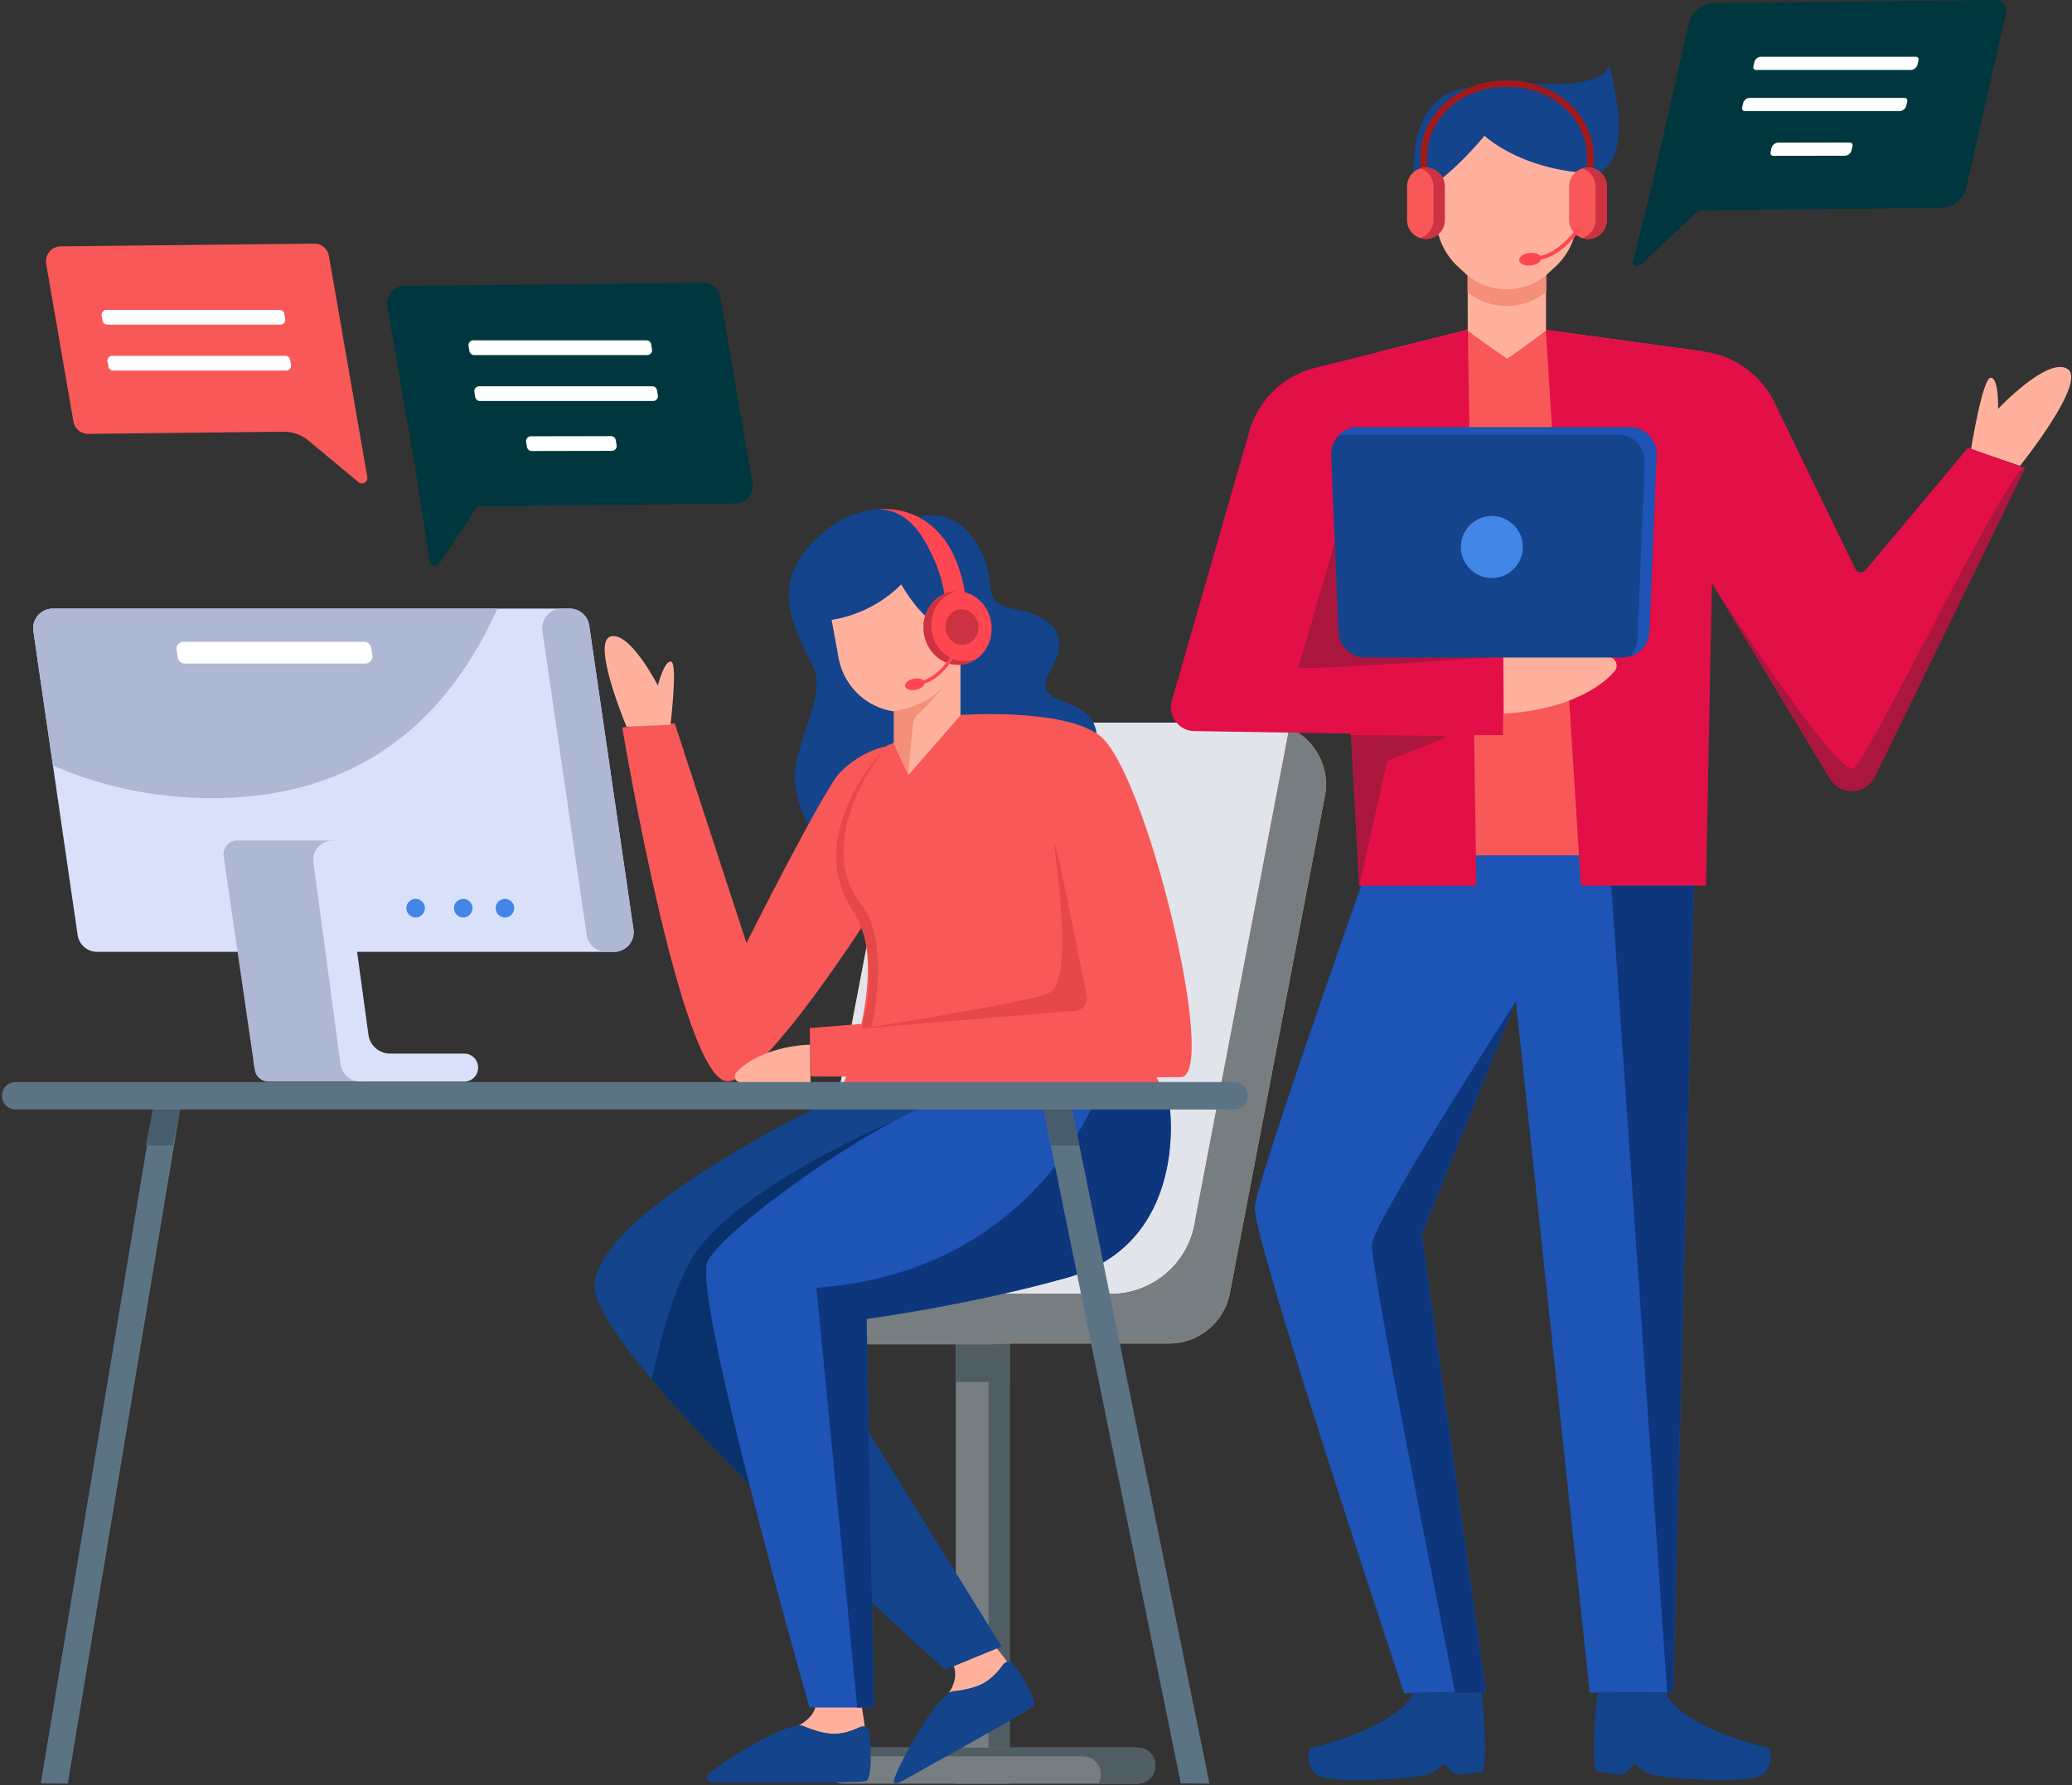 <svg xmlns="http://www.w3.org/2000/svg" width="499" height="430" viewBox="0 0 499 430">
    <rect x="0" y="0" width="499" height="430" fill="#333333" stroke="none"/>
    <g fill="none" fill-rule="evenodd">
        <path fill="#777E81" d="M230.193 429.615L243.182 429.615 243.182 323.396 230.193 323.396z"/>
        <path fill="#505E64" d="M238.078 429.615L243.179 429.615 243.179 323.396 238.078 323.396z"/>
        <path fill="#777E81" d="M273.993 420.917h-70.99a4.35 4.35 0 000 8.698h70.99a4.35 4.35 0 000-8.698"/>
        <path fill="#505E64" d="M273.993 420.917H203c-1.581 0-2.952.853-3.714 2.115h61.483a4.35 4.35 0 014.349 4.35c0 .819-.24 1.58-.636 2.233h9.51a4.35 4.35 0 000-8.698M230.193 332.853L243.182 332.853 243.182 323.396 230.193 323.396z"/>
        <path fill="#F93" d="M310.464 175.305a14.786 14.786 0 00-6.012-1.258H231.34a14.888 14.888 0 00-14.623 12.092l-22.913 119.778a14.98 14.98 0 000 5.633c.009.04.022.08.03.122h-20.325a6.057 6.057 0 000 12.112h65.7v-.182h42.346c7.143 0 13.28-5.075 14.623-12.094l22.898-119.776c1.342-7.06-2.502-13.728-8.611-16.427"/>
        <path fill="#777E81" d="M319.071 191.732l-22.893 119.78c-1.337 7.015-7.476 12.083-14.617 12.083h-42.354v.193h-65.694a6.054 6.054 0 01-6.057-6.06 6.053 6.053 0 016.057-6.055h20.325c-.015-.048-.031-.08-.031-.128.175.016.382.016.557.016h73.106c9.82 0 18.283-6.983 20.117-16.628l22.876-119.62c6.105 2.695 9.948 9.358 8.608 16.419"/>
        <path fill="#FFF" d="M287.731 294.217l-.144.716c-1.833 9.646-10.297 16.627-20.116 16.627h-73.106c-.175 0-.382 0-.559-.015 0 .048.016.079.032.128h-20.324c-3.03 0-5.548 2.23-5.978 5.132v-16.372c0-.031-.016-.08-.016-.127-.478-3.236 2.247-6.09 5.532-6.09h114.68z"/>
        <path fill="#E2E4EB" d="M310.464 175.305L287.593 294.93c-1.845 9.646-10.303 16.634-20.116 16.634h-73.113c-.181 0-.378 0-.56-.013a14.98 14.98 0 010-5.633l22.912-119.778a14.888 14.888 0 0114.623-12.092h73.113c2.153 0 4.18.447 6.012 1.258"/>
        <path fill="#D9E1FA" d="M137.199 146.59H12.736a4.746 4.746 0 00-4.698 5.432l10.656 73.18a4.75 4.75 0 004.7 4.063h124.462a4.748 4.748 0 004.698-5.432l-10.657-73.18a4.748 4.748 0 00-4.698-4.064"/>
        <path fill="#AEB7D3" d="M119.787 146.59H12.737a4.748 4.748 0 00-4.7 5.432l4.71 32.344c11.477 5.02 24.488 7.873 38.291 7.873 35.691 0 56.722-18.962 68.75-45.65M80.735 202.445H57.169c-2.037 0-3.6 1.8-3.307 3.816l7.142 49.01c0 .152.009.313.029.465l.321 1.931a3.333 3.333 0 003.295 2.85H87.91l-7.175-58.072z"/>
        <path fill="#D9E1FA" d="M115.146 257.092a3.38 3.38 0 00-3.378-3.327h-17.83a5.257 5.257 0 01-5.208-4.543l-5.225-38.176h3.098a3.334 3.334 0 003.3-3.815l-.316-1.934a3.337 3.337 0 00-3.3-2.855l-6.184.001a4.662 4.662 0 00-4.62 5.282L82 256.292a4.874 4.874 0 004.83 4.226l24.937.004a3.376 3.376 0 003.378-3.43"/>
        <path fill="#4286E8" d="M102.334 218.697a2.232 2.232 0 11-4.463.002 2.232 2.232 0 014.463-.002M113.795 218.697a2.232 2.232 0 11-4.463.002 2.232 2.232 0 014.463-.002M123.835 218.697a2.232 2.232 0 11-4.463.002 2.232 2.232 0 014.463-.002"/>
        <path fill="#AEB7D3" d="M134.784 180.53l6.505 44.671a4.75 4.75 0 004.7 4.064h1.867a4.748 4.748 0 004.698-5.432l-10.657-73.18a4.748 4.748 0 00-4.698-4.064h-1.87a4.748 4.748 0 00-4.698 5.432l4.153 28.51"/>
        <path fill="#FFF" d="M87.694 154.578H44.229a1.725 1.725 0 00-1.703 2l.291 1.801a1.725 1.725 0 001.705 1.448h43.463a1.724 1.724 0 001.702-2l-.29-1.8a1.725 1.725 0 00-1.703-1.449"/>
        <path fill="#13448C" d="M264.146 176.88c-1.378-10.593-16.896-5.639-11.07-15.51 5.386-9.13-.884-13.17-8.293-14.594-9.448-1.817-4.084-5.536-8.682-14.354-5.84-11.201-14.853-7.874-14.853-7.874s-11.298-6.14-22.806 3.57c-12.127 10.232-9.483 19.282-2.991 31.713 3.28 6.282-.746 11.878-3.618 23.428-3.445 13.856 13.663 41.747 50.268 22.908 14.155-7.286 22.777-23.665 22.045-29.287"/>
        <path fill="#F95858" d="M213.583 179.776s-5.588.6-11.275 6.286c-3.823 3.823-22.538 41.073-22.538 41.073l-17.272-52.897-12.647.973s14.241 85.073 25.318 85.233c10.477.149 43.752-54.926 43.752-54.926l-5.338-25.742z"/>
        <path fill="#F95858" d="M264.753 177.113c-8.93-6.679-33.615-4.897-33.615-4.897l-17.593 7.401s-20.403 20.03-8.221 38.884c4.924 7.618 4.1 18.913 2.133 28.116L195 247.626l.296 11.635 8.512.037c-.663 1.83-1.119 2.904-1.119 2.904l41.546 2.45 37.104.348-2.815-5.524c2.44-.006 4.428-.016 5.819-.031 9.401-.097-8.299-73.887-19.59-82.332"/>
        <path fill="#E54848" d="M207.521 247.851l2.344-.428c2.246-9.802 2.647-23.196-2.468-29.634-10.136-12.754.3-31.279 6.159-37.976h-.009c-.938.947-20.216 20.776-8.245 39.476 5.719 8.931 4.322 20.56 2.22 28.562"/>
        <path fill="#FFB19E" d="M195.087 251.614c-6.925.253-14.33 2.73-17.798 6.801-.769.905-.114 2.298 1.073 2.298h16.832l-.107-9.1zM231.316 158.336v13.98l-12.53 14.346-.079-.159-3.412-7.3v-7.843c-6.249-.877-11.764-5.611-13.246-12.387l-1.77-9.676s9.342-.989 16.77-8.545c0 0 2.232 4.097 5.434 7.27 2.33 2.312 5.548 2.885 6.776 4.145 1.642 1.673 2.232 3.874 2.057 6.169"/>
        <path fill="#FF4751" d="M227.89 146.224s-.473-5.898-2.694-10.922c-2.563-5.793-6.17-12.578-13.657-12.599 0 0 18.18-2.824 21.223 22.483l-4.872 1.038z"/>
        <path fill="#FF4751" d="M238.769 150.383c-.524-4.868-4.603-8.42-9.108-7.933-4.505.485-7.73 4.826-7.206 9.693.527 4.87 4.604 8.42 9.108 7.934 4.506-.486 7.731-4.827 7.206-9.694"/>
        <path fill="#CC3241" d="M233.098 159.219c-4.338.467-8.263-2.952-8.77-7.639-.469-4.343 2.168-8.245 6.009-9.166-.226.004-.45.01-.676.035-4.505.486-7.73 4.827-7.206 9.694.527 4.87 4.604 8.42 9.108 7.934a7.681 7.681 0 003.727-1.452 7.363 7.363 0 01-2.192.594"/>
        <path fill="#CC3241" d="M235.62 150.61c-.255-2.359-2.231-4.08-4.416-3.846-2.183.236-3.747 2.34-3.492 4.698.256 2.36 2.231 4.082 4.416 3.846 2.183-.235 3.747-2.338 3.492-4.698"/>
        <path fill="#F48F7A" d="M227.14 165.43c-.526.686-3.493 4.415-5.867 6.407-.957.798-1.467 1.978-1.467 3.22l-1.1 11.447-3.41-7.302v-7.81l.079-.08s7.89-1.196 11.765-5.883"/>
        <path fill="#FF4751" d="M221.808 164.83l-.138-.797c4.573-.781 7.913-6.929 7.947-6.991l.713.382c-.144.268-3.566 6.559-8.522 7.406"/>
        <path fill="#FF4751" d="M222.66 164.377c-.108-.75-1.243-1.16-2.535-.92-1.291.243-2.251 1.046-2.143 1.795.11.751 1.243 1.162 2.536.92 1.291-.241 2.25-1.045 2.142-1.795"/>
        <path fill="#FFB19E" d="M161.467 174.563s1.785-14.639.178-15.173c-1.606-.537-3.213 5.711-3.213 5.711s-6.784-13.21-11.424-11.782c-4.642 1.428 3.891 21.743 3.891 21.743l10.568-.5z"/>
        <path fill="#E54848" d="M207.497 247.772l51.559-4.313a2.973 2.973 0 002.674-3.537c-1.904-9.638-7.41-37.274-7.74-36.45-.398.997 5.19 32.526-1.397 35.719-4.503 2.183-45.096 8.581-45.096 8.581"/>
        <path fill="#FFB19E" d="M242.56 400.291c-.373.092-.73.31-.982.668-3.28 4.565-6.191 5.643-11.948 6.418a3.38 3.38 0 00-1.08.362c.442-.663 2.36-3.806 1.038-6.635-1.486-3.19-3.283-5.51-3.283-5.51l8.41-5.006s5.157 5.95 7.846 9.703"/>
        <path fill="#13448C" d="M248.787 410.985c-1.486 1.423-25.485 14.541-31.187 17.832-.696.403-2.106 1.138-2.366.377-.404-1.189 9.974-21.214 14.397-21.813 5.753-.779 8.666-1.856 11.943-6.424.685-.957 2.113-.951 2.761.032 2.304 3.485 5.647 8.852 4.452 9.996M202.977 263.627s-58.235 26.995-59.78 45.716c-1.373 16.65 84.454 92.823 84.454 92.823l13.57-5.588-46.973-75.713s49.76-24.526 61.92-54.057l-53.19-3.18z"/>
        <path fill="#09326D" d="M165.862 304.435c-3.95 7.6-6.852 18.216-8.876 27.837 6.593 7.827 14.91 16.64 23.505 25.306-6.35-25.085-11.985-50.243-10.038-53.844 3.714-6.87 28.39-25.14 45.83-34.226 0 0-41.255 17.295-50.42 34.927"/>
        <path fill="#FFB19E" d="M208.25 415.925a1.693 1.693 0 00-1.182.101c-5.093 2.382-8.16 1.901-13.56-.236a3.378 3.378 0 00-1.12-.211c.71-.364 3.918-2.17 4.147-5.283.26-3.51-.174-6.41-.174-6.41l9.785-.26s1.592 7.71 2.105 12.299"/>
        <path fill="#13448C" d="M208.46 429.009c-1.994.515-30.317.202-36.9.288a1.273 1.273 0 01-1.271-1.503c.227-1.234 19.064-13.638 23.217-12 5.4 2.13 8.468 2.615 13.558.23 1.066-.5 2.308.202 2.395 1.376.307 4.164.602 11.195-.999 11.609"/>
        <path fill="#1D54B5" d="M281.671 266.411s4.878 32.978-24.68 41.327c-23.304 6.58-48.29 9.937-48.29 9.937l1.789 93.603h-15.544s-28.533-100.089-24.497-107.54c4.584-8.463 40.892-34.166 56.404-38.805l54.818 1.478z"/>
        <path fill="#0E367C" d="M208.7 317.676s24.987-3.358 48.29-9.938c29.56-8.348 24.682-41.327 24.682-41.327l-18.302-.493c-5.497 11.824-23.378 41.097-66.74 44.254l9.818 101.105h4.042l-1.79-93.601z"/>
        <path fill="#5C7384" d="M16.327 429.601L9.819 429.552 36.877 266.926 43.426 266.874zM284.368 429.547L291.281 429.601 257.734 265.069 250.862 265.121z"/>
        <path fill="#475D6D" d="M41.641 275.891L43.425 266.874 36.878 266.926 35.104 275.891zM259.935 275.891L257.732 265.067 250.863 265.121 253.052 275.891z"/>
        <path fill="#5C7384" d="M297.204 260.624H3.77a3.305 3.305 0 100 6.611h293.435a3.305 3.305 0 100-6.61"/>
        <path fill="#00373E" d="M181.262 116.463L173.53 71.69a4.216 4.216 0 00-4.172-3.61l-71.938.786a4.217 4.217 0 00-4.172 4.826l6.784 39.285 3.431 22.244c.181 1.176 1.715 1.513 2.373.521l9.156-13.776 62.098-.679c2.57 0 4.544-2.28 4.173-4.824"/>
        <path fill="#FFF" d="M155.68 81.972h-41.689c-.718 0-1.265.643-1.15 1.351l.196 1.216c.091.565.579.979 1.15.979h41.69c.719 0 1.266-.643 1.152-1.35l-.199-1.217a1.164 1.164 0 00-1.15-.979M157.082 93.039h-41.69c-.718 0-1.265.643-1.15 1.35l.196 1.217c.091.564.58.978 1.151.978h41.69c.718 0 1.265-.642 1.15-1.35l-.198-1.217a1.164 1.164 0 00-1.15-.978M147.152 105.052l-19.293.033c-.718 0-1.265.643-1.15 1.352l.196 1.215c.092.565.58.98 1.151.98l19.292-.035c.719 0 1.266-.642 1.15-1.35l-.197-1.217a1.164 1.164 0 00-1.15-.978"/>
        <path fill="#00373E" d="M473.488 45.51l9.572-42.115c.495-1.95-.598-3.395-2.567-3.395l-67.964.74c-2.416 0-5.13 2.145-5.739 4.537l-8.398 36.954-5.142 20.924c-.272 1.106 1.043 1.423 2.035.49l13.796-12.957 58.666-.64c2.418 0 5.132-2.144 5.741-4.537"/>
        <path fill="#FFF" d="M461.353 13.676H424.04c-.641 0-1.36.575-1.511 1.21l-.26 1.088c-.12.505.167.876.68.876h37.31c.641 0 1.362-.576 1.513-1.21l.259-1.088c.12-.505-.167-.876-.68-.876M458.645 23.58h-37.311c-.642 0-1.361.575-1.512 1.209l-.259 1.088c-.12.506.167.876.679.876h37.31c.642 0 1.363-.574 1.513-1.209l.26-1.088c.12-.506-.167-.876-.68-.876M445.458 34.33l-17.278.031c-.643 0-1.363.575-1.513 1.21l-.26 1.088c-.12.505.167.876.68.876l17.278-.03c.641 0 1.362-.575 1.513-1.21l.259-1.088c.12-.505-.166-.876-.679-.876"/>
        <path fill="#F95858" d="M86.34 116.139c.932.774 2.324-.03 2.117-1.225L79.234 61.74a3.577 3.577 0 00-3.541-3.062l-61.05.666a3.578 3.578 0 00-3.54 4.096l6.561 37.996a3.577 3.577 0 003.542 3.062l47.006-.514a9.431 9.431 0 016.133 2.18l11.995 9.975z"/>
        <path fill="#FFF" d="M67.331 74.637h-41.69c-.718 0-1.265.643-1.15 1.352l.196 1.215c.091.565.58.98 1.15.98h41.691c.718 0 1.265-.644 1.15-1.352l-.197-1.216a1.165 1.165 0 00-1.15-.979M68.732 85.703h-41.69c-.718 0-1.266.643-1.151 1.353l.197 1.214c.09.565.579.98 1.15.98h41.69c.719 0 1.266-.644 1.151-1.352l-.198-1.216a1.165 1.165 0 00-1.15-.979"/>
        <path fill="#1D54B5" d="M408.181 204.954l-.224 8.37-5.024 194.36h-20.081l-17.79-166.534s-.016.015-.016.047l-22.613 56.148 15.432 110.335-7.423.063-12.273.115s-36.718-110.11-35.98-117.244c.755-7.117 28.317-84.936 28.317-84.936l77.675-.724z"/>
        <path fill="#F95858" d="M410.129 84.655L372.404 79.469 371.521 79.342 353.479 79.421 353.319 79.453 331.772 84.845 331.772 206.018 410.129 206.018z"/>
        <path fill="#FFB19E" d="M474.686 108.198s2.743-17.13 4.734-17.213c1.99-.083 1.774 7.504 1.774 7.504s11.966-12.728 16.748-9.604c4.782 3.123-11.471 23.314-11.471 23.314l-11.785-4.001z"/>
        <path fill="#E21047" d="M353.51 79.518l2.044 133.806H327.34l-1.993-36.622-37.433-.61c-3.89.126-6.772-3.577-5.696-7.318l18.648-64.837a22.04 22.04 0 0115.855-15.327l36.596-9.156.193.064zM487.69 112.743l-36.293 74.556c-2.298 4.177-8.257 4.273-10.717.209l-28.403-47.072-1.413 72.889h-30.138l-8.435-133.823.113-.032 38.332 5.269a22.221 22.221 0 0116.659 12.273L446.785 137a1.518 1.518 0 002.523.304l24.663-29.464 13.72 4.904z"/>
        <path fill="#E21047" d="M325.171 177.057L361.95 177.057 362.304 158.224 325.525 157.69z"/>
        <path fill="#FFB19E" d="M362.18 171.855c10.374-.379 21.47-4.09 26.663-10.19 1.153-1.356.171-3.442-1.607-3.442H362.02l.16 13.632z"/>
        <path fill="#AB163D" d="M347.835 177.828L347.87 177.224 325.367 177.059 327.341 213.325 334.054 183.276z"/>
        <path fill="#0E367C" d="M407.956 213.324L402.932 407.684 401.519 407.684 388.034 213.324z"/>
        <path fill="#AB163D" d="M362.261 158.09s-49.894 3.614-49.572 2.665l8.66-29.845.129.45.851 20.82c.111 2.827 37.329 5.171 39.932 5.91M451.396 187.298l36.294-74.556-.17-.055c-3.85-.019-37.62 70.588-41.172 72.366-4.046 2.022-34.072-44.616-34.072-44.616l28.405 47.071c2.458 4.064 8.418 3.967 10.715-.21"/>
        <path fill="#13448C" d="M340.45 407.648c-4.331 8.87-24.913 13.352-24.913 13.352s-1.484 2.616.866 5.927c2.35 3.311 24.007 1.283 26.723.68 2.715-.603 4.583-2.804 4.583-2.804s1.82 1.98 2.84 2.468c1.018.491 6.547-.618 6.547-.618 1.302-3.528.005-16.999-.369-19.149l-16.278.144zM401.05 407.648c4.33 8.87 24.912 13.352 24.912 13.352s1.484 2.616-.866 5.927c-2.35 3.311-24.007 1.283-26.722.68-2.716-.603-4.584-2.804-4.584-2.804s-1.821 1.98-2.84 2.468c-1.018.491-6.548-.618-6.548-.618-1.301-3.528-.004-16.999.37-19.149l16.277.144z"/>
        <path fill="#0E367C" d="M342.433 297.345l15.432 110.335-7.423.064c-4.578-23.76-20.588-103.201-19.993-108.182.69-5.943 33.585-56.677 34.597-58.364l-22.613 56.147z"/>
        <path fill="#FFB19E" d="M372.324 79.586c-2.735 2.183-9.344 6.838-9.344 6.838s-6.726-4.609-9.505-6.82l-.022-15.97h18.87v15.952z"/>
        <path fill="#FFB19E" d="M372.33 63.635v6.679c-5.463 4.531-13.389 4.547-18.87.078v-6.757h18.87z"/>
        <path fill="#13448C" d="M341.945 53.311h42.4L385 41.507c9.374-3.965 2.344-26.316 2.344-26.316.54 5.407-14.06 5.587-19.828 4.686-5.768-.902-9.734 1.442-9.734 1.442s-18.385-3.965-17.305 21.811c.165 3.895.683 7.182 1.47 10.181"/>
        <path fill="#FFB19E" d="M379.861 41.49v10.638c0 4.552-1.872 8.898-5.177 12.017-.54.479-1.08.997-1.642 1.517-5.717 5.386-14.66 5.386-20.375 0l-1.622-1.517a16.411 16.411 0 01-5.199-11.984v-8.118s4.914-3.292 11.671-11.35c0 0 7.474 7.173 22.344 8.796"/>
        <path fill="#F48F7A" d="M372.33 66.282v4.032c-5.463 4.531-13.389 4.547-18.87.078v-4.048c5.481 4.484 13.407 4.468 18.87-.062"/>
        <path fill="#FFB19E" d="M350.07 54.56c3.293-5.276-2.262-10.832-7.54-7.54a3.277 3.277 0 00-1.026 1.026c-3.304 5.278 2.261 10.844 7.54 7.54a3.258 3.258 0 001.025-1.027M383.941 54.562c3.22-5.153-2.003-10.573-7.162-7.759a4.077 4.077 0 00-1.623 1.622c-2.816 5.16 2.606 10.384 7.759 7.162a3.258 3.258 0 001.026-1.025"/>
        <path fill="#A31919" d="M383.78 43.33h-1.611V37.75c0-9.27-8.455-16.814-18.85-16.814h-.794c-10.392 0-18.849 7.544-18.849 16.814v5.581h-1.611V37.75c0-10.117 9.177-18.348 20.46-18.348h.795c11.281 0 20.46 8.23 20.46 18.348v5.581z"/>
        <path fill="#F95858" d="M382.439 40.354a4.56 4.56 0 00-4.547 4.546v8.105a4.56 4.56 0 004.547 4.546 4.56 4.56 0 004.547-4.546V44.9a4.56 4.56 0 00-4.547-4.546"/>
        <path fill="#CC3241" d="M382.439 40.354c-.478 0-.931.096-1.363.233 1.835.585 3.182 2.29 3.182 4.313v8.105c0 2.023-1.347 3.728-3.182 4.313.432.139.885.233 1.363.233a4.56 4.56 0 004.547-4.546V44.9a4.56 4.56 0 00-4.547-4.546"/>
        <path fill="#F95858" d="M343.404 40.354a4.56 4.56 0 00-4.547 4.546v8.105a4.56 4.56 0 004.547 4.546 4.56 4.56 0 004.546-4.546V44.9a4.56 4.56 0 00-4.546-4.546"/>
        <path fill="#CC3241" d="M343.404 40.354c-.478 0-.93.096-1.362.233 1.834.585 3.182 2.29 3.182 4.313v8.105c0 2.023-1.348 3.728-3.182 4.313.431.139.884.233 1.362.233a4.56 4.56 0 004.546-4.546V44.9a4.56 4.56 0 00-4.546-4.546"/>
        <path fill="#FF4751" d="M370.16 62.628l-.057-.905c5.183-.327 9.635-6.777 9.68-6.842l.748.51c-.19.282-4.75 6.881-10.372 7.237"/>
        <path fill="#FF4751" d="M371.163 62.225c-.032-.848-1.247-1.442-2.715-1.326-1.468.116-2.63.898-2.6 1.746.032.847 1.246 1.44 2.715 1.325 1.466-.116 2.63-.898 2.6-1.745"/>
        <path fill="#13448C" d="M392.692 102.933h-65.86c-3.583 0-6.387 3.1-6.235 6.861l1.727 42.39c.14 3.413 3.016 6.186 6.394 6.186h62.088c3.379 0 6.256-2.773 6.395-6.185l1.727-42.39c.153-3.762-2.653-6.862-6.236-6.862"/>
        <path fill="#1D54B5" d="M392.692 102.933h-65.86c-1.803 0-3.409.788-4.54 2.05.542-.16 1.103-.274 1.699-.274h65.858c3.583 0 6.389 3.1 6.235 6.863l-1.727 42.39c-.065 1.583-.734 3.015-1.755 4.108 2.54-.775 4.484-3.104 4.599-5.884l1.727-42.392c.153-3.761-2.653-6.861-6.236-6.861"/>
        <path fill="#4286E8" d="M366.747 131.75a7.463 7.463 0 10-14.926-.001 7.463 7.463 0 0014.926 0"/>
    </g>
</svg>
